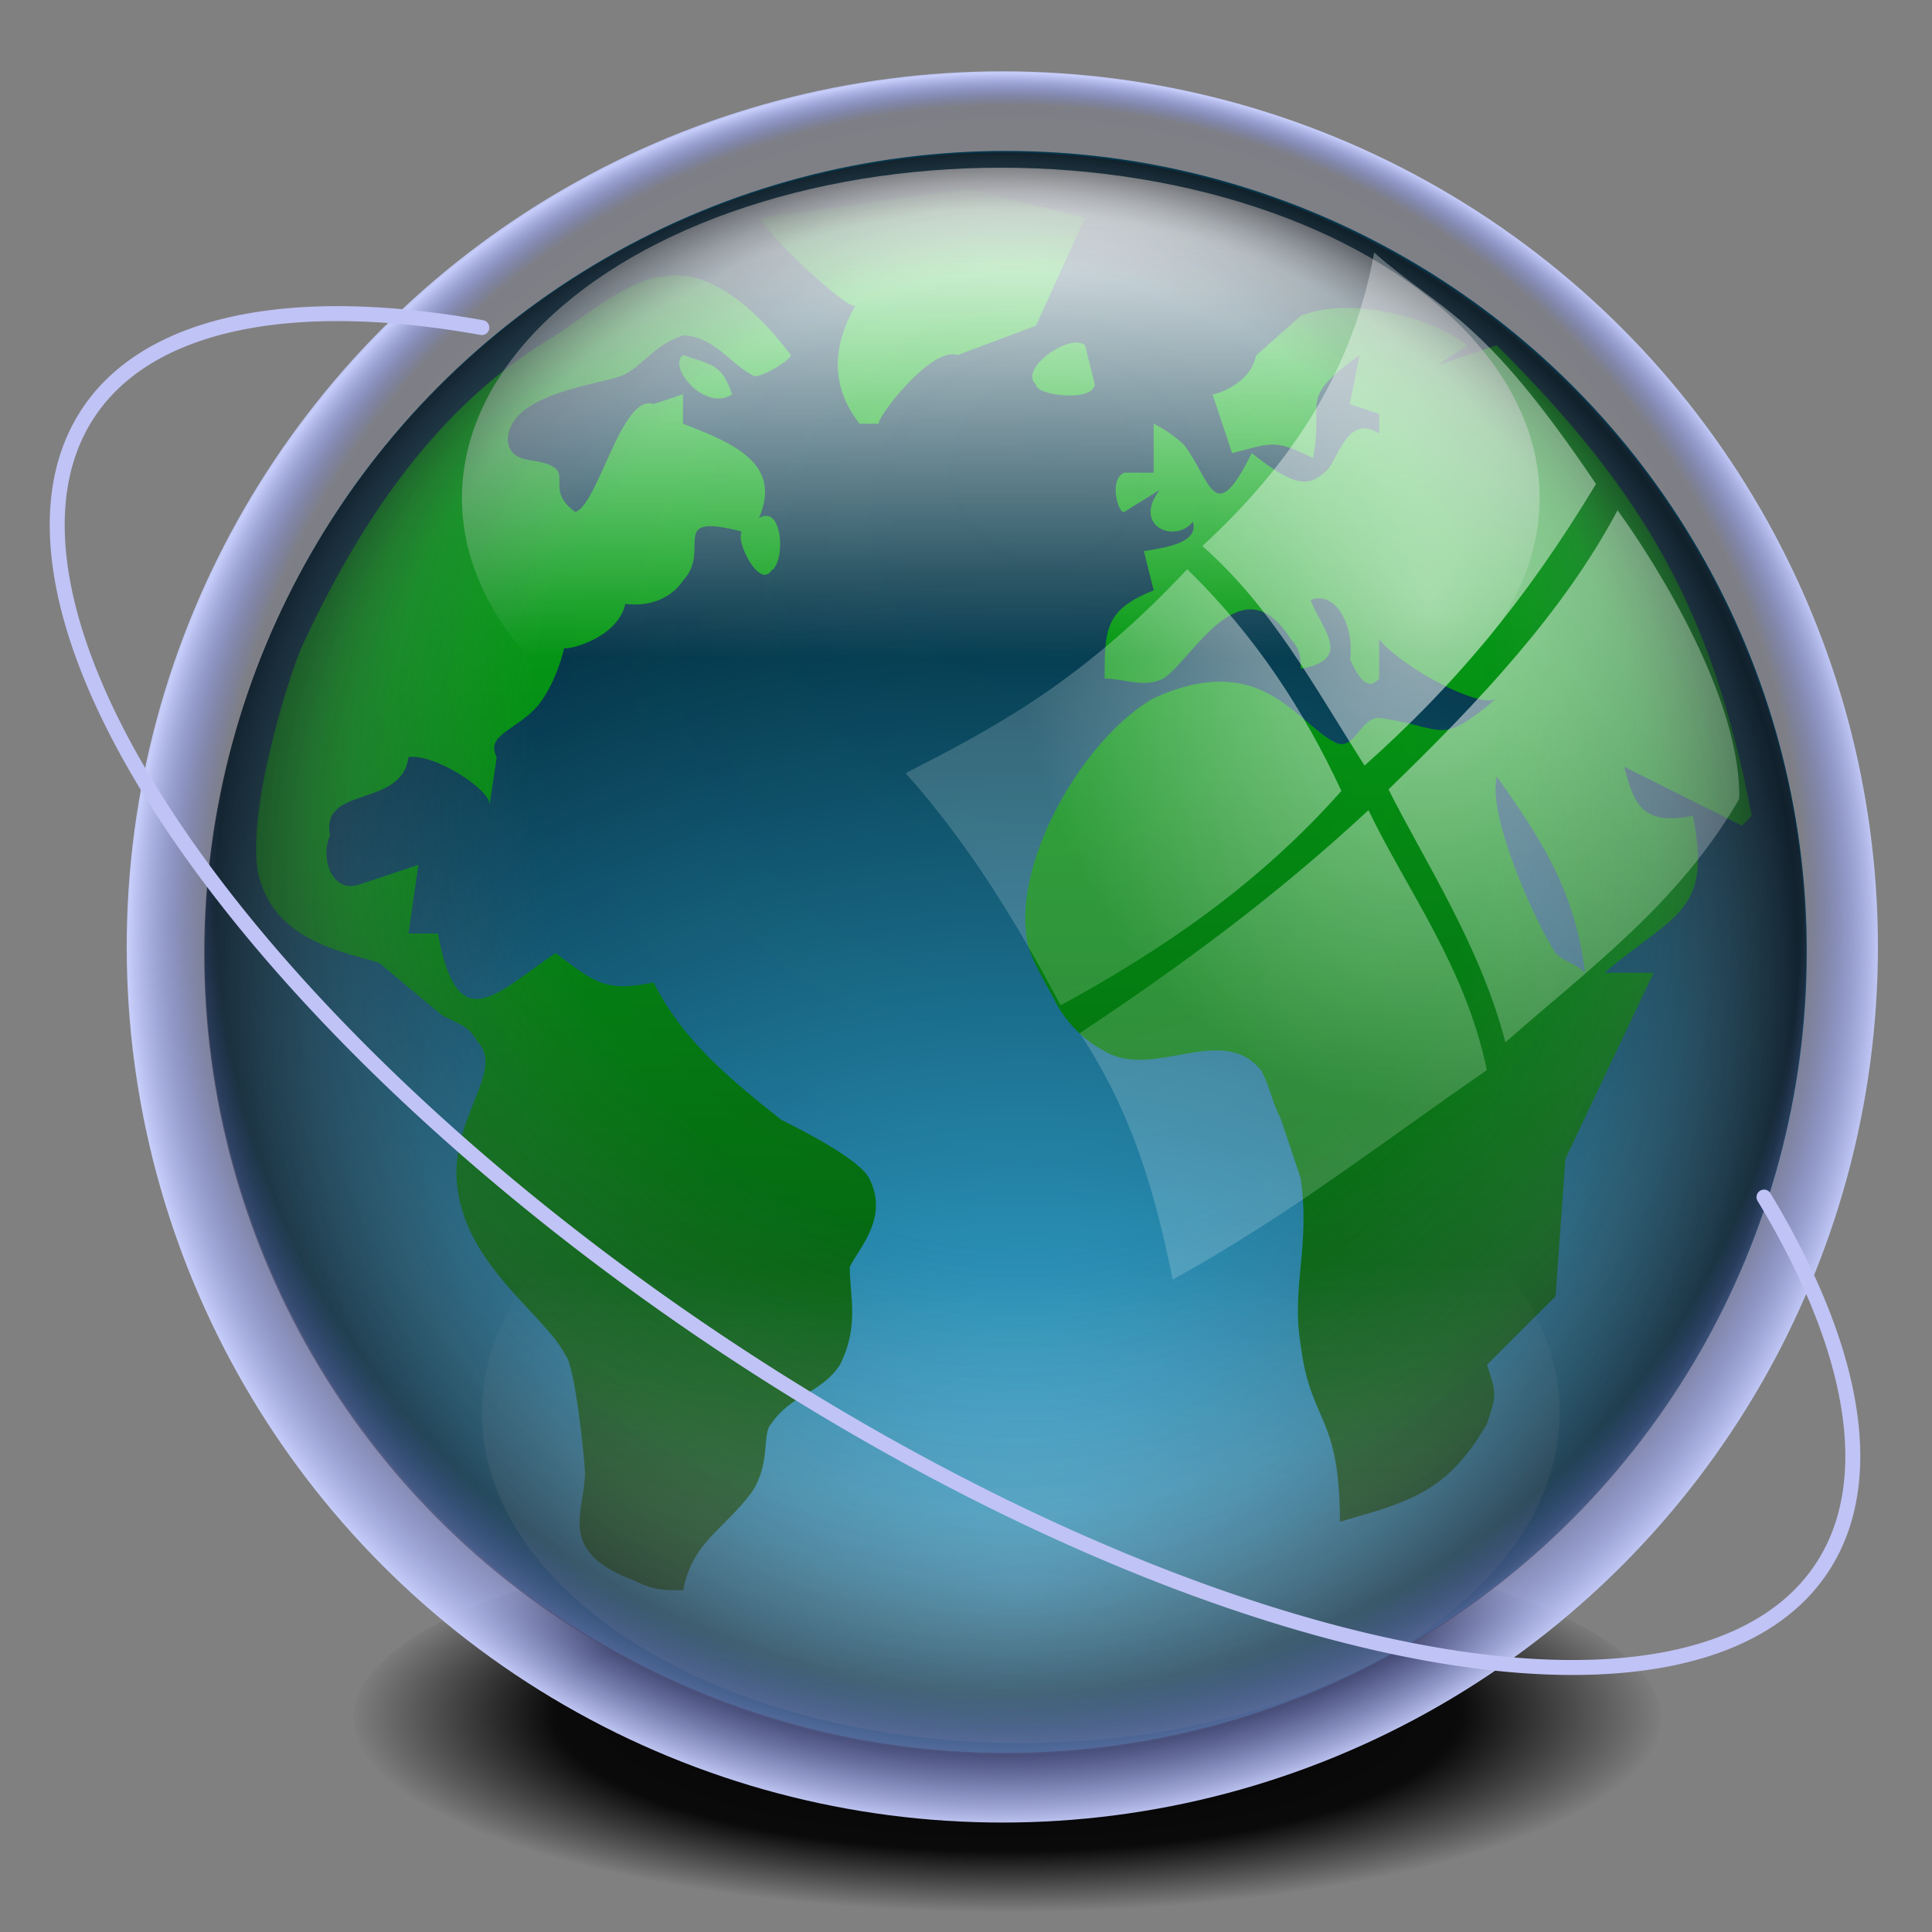 <?xml version="1.0" encoding="UTF-8" standalone="no"?>
<!-- Created with Inkscape (http://www.inkscape.org/) -->

<svg
   xmlns:dc="http://purl.org/dc/elements/1.1/"
   xmlns:cc="http://creativecommons.org/ns#"
   xmlns:rdf="http://www.w3.org/1999/02/22-rdf-syntax-ns#"
   xmlns:svg="http://www.w3.org/2000/svg"
   xmlns="http://www.w3.org/2000/svg"
   xmlns:xlink="http://www.w3.org/1999/xlink"
   xmlns:sodipodi="http://sodipodi.sourceforge.net/DTD/sodipodi-0.dtd"
   xmlns:inkscape="http://www.inkscape.org/namespaces/inkscape"
   width="255"
   height="255"
   viewBox="0 0 67.469 67.469"
   version="1.1"
   id="svg8"
   inkscape:version="0.92.5 (2060ec1f9f, 2020-04-08)"
   sodipodi:docname="gnutella.svg">
  <rect x="0" y="0" width="67.469" height="67.469" fill="#808080" stroke="none"/>
  <defs
     id="defs2">
    <linearGradient
       id="linearGradient1075"
       inkscape:collect="always">
      <stop
         id="stop1069"
         offset="0"
         style="stop-color:#010101;stop-opacity:1" />
      <stop
         style="stop-color:#000000;stop-opacity:0.919"
         offset="0.69"
         id="stop1071" />
      <stop
         id="stop1073"
         offset="1"
         style="stop-color:#000000;stop-opacity:0" />
    </linearGradient>
    <linearGradient
       inkscape:collect="always"
       id="linearGradient1405">
      <stop
         style="stop-color:#ffffff;stop-opacity:0.598"
         offset="0"
         id="stop1401" />
      <stop
         style="stop-color:#ffffff;stop-opacity:0.175"
         offset="1"
         id="stop1403" />
    </linearGradient>
    <linearGradient
       id="linearGradient1396">
      <stop
         id="stop1392"
         offset="0"
         style="stop-color:#3c3c3c;stop-opacity:1" />
      <stop
         id="stop1394"
         offset="1"
         style="stop-color:#000000;stop-opacity:1;" />
    </linearGradient>
    <clipPath
       clipPathUnits="userSpaceOnUse"
       id="clipPath2059">
      <path
         d="m -10.1,231.685 c 3.559,2.506 4.832,-0.585 2.965,-3.064 -3.182,-4.225 -6.444,-9.84 -12.355,-15.913 -2.595,-2.669 -11.861,-7.808 -11.861,-7.808 0,0 -0.115,-2.188 -0.099,-3.064 0.011,-0.582 -0.566,-0.564 -0.89,-0.297 -0.782,0.645 -2.471,2.57 -2.471,2.57 l -1.68,-0.099 -1.087,-1.581 c -0.297,-0.411 -0.636,-0.346 -0.89,0 -0.545,1.85 -0.879,3.885 -3.459,3.954 l 4.448,3.954 c 7.766,1.553 15.579,5.585 20.262,14.332 0,0 4.526,5.194 7.116,7.018 z"
         id="path2061"
         sodipodi:nodetypes="csscsscccccccs"
         inkscape:connector-curvature="0"
         stroke-dasharray="none"
         stroke-opacity="1"
         fill="#ffffff"
         fill-rule="evenodd"
         stroke="none"
         stroke-linejoin="miter"
         fill-opacity="1"
         stroke-linecap="butt"
         stroke-width="0.048"
         stroke-miterlimit="4" />
    </clipPath>
    <clipPath
       id="clipPath2059-5"
       clipPathUnits="userSpaceOnUse">
      <path
         stroke-miterlimit="4"
         stroke-width="0.048"
         stroke-linecap="butt"
         fill-opacity="1"
         stroke-linejoin="miter"
         stroke="none"
         fill-rule="evenodd"
         fill="#ffffff"
         stroke-opacity="1"
         stroke-dasharray="none"
         inkscape:connector-curvature="0"
         sodipodi:nodetypes="csscsscccccccs"
         id="path2061-3"
         d="m -10.1,231.685 c 3.559,2.506 4.832,-0.585 2.965,-3.064 -3.182,-4.225 -6.444,-9.84 -12.355,-15.913 -2.595,-2.669 -11.861,-7.808 -11.861,-7.808 0,0 -0.115,-2.188 -0.099,-3.064 0.011,-0.582 -0.566,-0.564 -0.89,-0.297 -0.782,0.645 -2.471,2.57 -2.471,2.57 l -1.68,-0.099 -1.087,-1.581 c -0.297,-0.411 -0.636,-0.346 -0.89,0 -0.545,1.85 -0.879,3.885 -3.459,3.954 l 4.448,3.954 c 7.766,1.553 15.579,5.585 20.262,14.332 0,0 4.526,5.194 7.116,7.018 z" />
    </clipPath>
    <clipPath
       id="clipPath">
      <path
         fill-opacity="0.95"
         stroke="none"
         fill="#1b1b1b"
         sodipodi:nodetypes="csssscc"
         inkscape:connector-curvature="0"
         id="rect5264"
         d="m -515.73,435.564 v 5.838 c 0,9.743 -7.844,17.587 -17.587,17.587 h -135.051 c -9.743,0 -17.587,-7.844 -17.587,-17.587 v -5.838 z" />
    </clipPath>
    <clipPath
       clipPathUnits="userSpaceOnUse"
       id="clipPath2059-7">
      <path
         d="m -10.1,231.685 c 3.559,2.506 4.832,-0.585 2.965,-3.064 -3.182,-4.225 -6.444,-9.84 -12.355,-15.913 -2.595,-2.669 -11.861,-7.808 -11.861,-7.808 0,0 -0.115,-2.188 -0.099,-3.064 0.011,-0.582 -0.566,-0.564 -0.89,-0.297 -0.782,0.645 -2.471,2.57 -2.471,2.57 l -1.68,-0.099 -1.087,-1.581 c -0.297,-0.411 -0.636,-0.346 -0.89,0 -0.545,1.85 -0.879,3.885 -3.459,3.954 l 4.448,3.954 c 7.766,1.553 15.579,5.585 20.262,14.332 0,0 4.526,5.194 7.116,7.018 z"
         id="path2061-5"
         sodipodi:nodetypes="csscsscccccccs"
         inkscape:connector-curvature="0"
         stroke-dasharray="none"
         stroke-opacity="1"
         fill="#ffffff"
         fill-rule="evenodd"
         stroke="none"
         stroke-linejoin="miter"
         fill-opacity="1"
         stroke-linecap="butt"
         stroke-width="0.048"
         stroke-miterlimit="4" />
    </clipPath>
    <clipPath
       clipPathUnits="userSpaceOnUse"
       id="clipPath1162">
      <path
         stroke-miterlimit="4"
         stroke-width="0.071"
         stroke-linecap="round"
         fill-opacity="0.347"
         stroke-linejoin="round"
         stroke="none"
         fill="#000000"
         stroke-opacity="1"
         stroke-dasharray="none"
         inkscape:connector-curvature="0"
         d="m -65.65,239.846 c -9.358,0 -16.952,7.594 -16.952,16.952 0,9.358 7.594,16.941 16.952,16.941 0.292,0 0.579,-0.008 0.868,-0.022 2.123,-0.108 4.148,-0.606 5.995,-1.424 l 2.67,3.971 c -0.226,0.495 -0.245,0.964 -0.011,1.313 l 15.673,23.326 c 0.495,0.737 1.944,0.632 3.248,-0.245 1.304,-0.876 1.964,-2.177 1.468,-2.914 L -51.423,274.417 c -0.233,-0.347 -0.683,-0.499 -1.224,-0.478 l -2.558,-3.804 c 3.96,-3.1 6.507,-7.92 6.507,-13.337 0,-9.358 -7.594,-16.952 -16.952,-16.952 z m 0,2.581 c 7.929,0 14.371,6.442 14.371,14.371 0,7.929 -6.442,14.36 -14.371,14.36 -7.929,0 -14.349,-6.431 -14.349,-14.36 0,-0.248 -0.001,-0.489 0.011,-0.734 0.384,-7.586 6.657,-13.637 14.338,-13.637 z"
         id="path1164" />
    </clipPath>
    <linearGradient
       id="linearGradient3951">
      <stop
         style="stop-color:#000000;stop-opacity:1;"
         offset="0"
         id="stop3953" />
      <stop
         id="stop3955"
         offset="0.396"
         style="stop-color:#212121;stop-opacity:0.511;" />
      <stop
         id="stop3957"
         offset="1"
         style="stop-color:#000000;stop-opacity:0.727;" />
    </linearGradient>
    <linearGradient
       id="linearGradient3939">
      <stop
         id="stop3941"
         offset="0"
         style="stop-color:#ffffff;stop-opacity:0.345;" />
      <stop
         id="stop3943"
         offset="1"
         style="stop-color:#efefef;stop-opacity:0;" />
    </linearGradient>
    <linearGradient
       id="linearGradient3925">
      <stop
         id="stop3927"
         offset="0"
         style="stop-color:#000000;stop-opacity:1;" />
      <stop
         style="stop-color:#424242;stop-opacity:0.367;"
         offset="0.396"
         id="stop3935" />
      <stop
         style="stop-color:#000000;stop-opacity:0.727;"
         offset="1"
         id="stop3933" />
    </linearGradient>
    <linearGradient
       id="linearGradient3877">
      <stop
         id="stop3879"
         offset="0"
         style="stop-color:#a1a1a1;stop-opacity:0.432;" />
      <stop
         style="stop-color:#080808;stop-opacity:0.937;"
         offset="0.05"
         id="stop3891" />
      <stop
         style="stop-color:#4d4d4d;stop-opacity:0.424;"
         offset="0.125"
         id="stop3889" />
      <stop
         style="stop-color:#080808;stop-opacity:0.749;"
         offset="0.25"
         id="stop3887" />
      <stop
         style="stop-color:#444444;stop-opacity:0.194;"
         offset="0.362"
         id="stop3885" />
      <stop
         id="stop3881"
         offset="1"
         style="stop-color:#080808;stop-opacity:0;" />
    </linearGradient>
    <linearGradient
       id="linearGradient3863">
      <stop
         id="stop3865"
         offset="0"
         style="stop-color:#ffffff;stop-opacity:0.597;" />
      <stop
         style="stop-color:#292929;stop-opacity:0;"
         offset="0.472"
         id="stop3875" />
      <stop
         style="stop-color:#7b7b7b;stop-opacity:0.568;"
         offset="0.813"
         id="stop3873" />
      <stop
         style="stop-color:#000000;stop-opacity:0;"
         offset="0.949"
         id="stop3871" />
      <stop
         id="stop3867"
         offset="1"
         style="stop-color:#292929;stop-opacity:0.201;" />
    </linearGradient>
    <linearGradient
       id="linearGradient3849">
      <stop
         id="stop3851"
         offset="0"
         style="stop-color:#a3a3a3;stop-opacity:1;" />
      <stop
         id="stop3853"
         offset="1"
         style="stop-color:#969696;stop-opacity:0;" />
    </linearGradient>
    <linearGradient
       id="linearGradient3839">
      <stop
         id="stop3841"
         offset="0"
         style="stop-color:#373737;stop-opacity:1;" />
      <stop
         id="stop3843"
         offset="1"
         style="stop-color:#000000;stop-opacity:1;" />
    </linearGradient>
    <linearGradient
       id="linearGradient3829">
      <stop
         id="stop3831"
         offset="0"
         style="stop-color:#333333;stop-opacity:0.468;" />
      <stop
         id="stop3833"
         offset="1"
         style="stop-color:#000000;stop-opacity:0;" />
    </linearGradient>
    <linearGradient
       id="linearGradient3816">
      <stop
         style="stop-color:#ffffff;stop-opacity:0.212"
         offset="0"
         id="stop3818" />
      <stop
         style="stop-color:#828282;stop-opacity:0;"
         offset="1"
         id="stop3820" />
    </linearGradient>
    <linearGradient
       id="linearGradient3780">
      <stop
         id="stop3782"
         offset="0"
         style="stop-color:#aeaeae;stop-opacity:1;" />
      <stop
         id="stop3784"
         offset="1"
         style="stop-color:#6e6e6e;stop-opacity:0;" />
    </linearGradient>
    <linearGradient
       id="linearGradient3760">
      <stop
         id="stop3762"
         offset="0"
         style="stop-color:#929292;stop-opacity:1;" />
      <stop
         id="stop3764"
         offset="1"
         style="stop-color:#000000;stop-opacity:1;" />
    </linearGradient>
    <radialGradient
       gradientUnits="userSpaceOnUse"
       gradientTransform="matrix(1,0,0,0.094,0,748.898)"
       r="325.5"
       fy="826.881"
       fx="-627.97"
       cy="826.881"
       cx="-627.97"
       id="radialGradient3845"
       xlink:href="#linearGradient3839"
       inkscape:collect="always" />
    <radialGradient
       gradientUnits="userSpaceOnUse"
       gradientTransform="matrix(1,0,0,0.121,0,814.296)"
       r="116.832"
       fy="926.139"
       fx="-622.772"
       cy="926.139"
       cx="-622.772"
       id="radialGradient3855"
       xlink:href="#linearGradient3849"
       inkscape:collect="always" />
    <radialGradient
       gradientUnits="userSpaceOnUse"
       gradientTransform="matrix(0.994,-0.004,0.001,0.28,-4.674,688.456)"
       r="214.567"
       fy="960.635"
       fx="-626.445"
       cy="960.635"
       cx="-626.445"
       id="radialGradient3869"
       xlink:href="#linearGradient3863"
       inkscape:collect="always" />
    <linearGradient
       spreadMethod="reflect"
       gradientUnits="userSpaceOnUse"
       y2="959.392"
       x2="-626.445"
       y1="948.837"
       x1="-965.407"
       id="linearGradient3883"
       xlink:href="#linearGradient3877"
       inkscape:collect="always" />
    <radialGradient
       r="325.5"
       fy="826.881"
       fx="-627.97"
       cy="826.881"
       cx="-627.97"
       gradientTransform="matrix(1,0,0,0.094,0,748.898)"
       gradientUnits="userSpaceOnUse"
       id="radialGradient3901"
       xlink:href="#linearGradient3839"
       inkscape:collect="always" />
    <radialGradient
       r="116.832"
       fy="926.139"
       fx="-622.772"
       cy="926.139"
       cx="-622.772"
       gradientTransform="matrix(1,0,0,0.121,0,814.296)"
       gradientUnits="userSpaceOnUse"
       id="radialGradient3903"
       xlink:href="#linearGradient3849"
       inkscape:collect="always" />
    <radialGradient
       r="214.567"
       fy="960.635"
       fx="-626.445"
       cy="960.635"
       cx="-626.445"
       gradientTransform="matrix(0.994,-0.004,0.001,0.28,-4.674,688.456)"
       gradientUnits="userSpaceOnUse"
       id="radialGradient3905"
       xlink:href="#linearGradient3863"
       inkscape:collect="always" />
    <linearGradient
       gradientTransform="translate(-1.597,0.639)"
       spreadMethod="reflect"
       gradientUnits="userSpaceOnUse"
       y2="919.44"
       x2="-620.18"
       y1="921.517"
       x1="-661.175"
       id="linearGradient3931"
       xlink:href="#linearGradient3925"
       inkscape:collect="always" />
    <radialGradient
       gradientUnits="userSpaceOnUse"
       gradientTransform="matrix(1,0,0,0.165,0,787.486)"
       r="46.884"
       fy="929.974"
       fx="-621.958"
       cy="929.974"
       cx="-621.958"
       id="radialGradient3945"
       xlink:href="#linearGradient3939"
       inkscape:collect="always" />
    <linearGradient
       gradientTransform="matrix(1,0,0,-0.593,-0.89,1502.808)"
       y2="919.44"
       x2="-620.18"
       y1="921.517"
       x1="-661.175"
       spreadMethod="reflect"
       gradientUnits="userSpaceOnUse"
       id="linearGradient3949"
       xlink:href="#linearGradient3951"
       inkscape:collect="always" />
    <radialGradient
       r="325.5"
       fy="826.881"
       fx="-627.97"
       cy="826.881"
       cx="-627.97"
       gradientTransform="matrix(1,0,0,0.094,0,748.898)"
       gradientUnits="userSpaceOnUse"
       id="radialGradient3990"
       xlink:href="#linearGradient3839"
       inkscape:collect="always" />
    <radialGradient
       r="116.832"
       fy="926.139"
       fx="-622.772"
       cy="926.139"
       cx="-622.772"
       gradientTransform="matrix(1,0,0,0.121,0,814.296)"
       gradientUnits="userSpaceOnUse"
       id="radialGradient3992"
       xlink:href="#linearGradient3849"
       inkscape:collect="always" />
    <radialGradient
       r="214.567"
       fy="960.635"
       fx="-626.445"
       cy="960.635"
       cx="-626.445"
       gradientTransform="matrix(0.994,-0.004,0.001,0.28,-4.674,688.456)"
       gradientUnits="userSpaceOnUse"
       id="radialGradient3994"
       xlink:href="#linearGradient3863"
       inkscape:collect="always" />
    <radialGradient
       r="325.5"
       fy="826.881"
       fx="-627.97"
       cy="826.881"
       cx="-627.97"
       gradientTransform="matrix(1,0,0,0.094,0,748.898)"
       gradientUnits="userSpaceOnUse"
       id="radialGradient3870"
       xlink:href="#linearGradient3839"
       inkscape:collect="always" />
    <radialGradient
       r="214.567"
       fy="960.635"
       fx="-626.445"
       cy="960.635"
       cx="-626.445"
       gradientTransform="matrix(0.994,-0.004,0.001,0.28,-4.674,688.456)"
       gradientUnits="userSpaceOnUse"
       id="radialGradient3874"
       xlink:href="#linearGradient3863"
       inkscape:collect="always" />
    <radialGradient
       inkscape:collect="always"
       xlink:href="#linearGradient2870"
       id="radialGradient2882"
       gradientUnits="userSpaceOnUse"
       cx="130.657"
       cy="136.453"
       fx="130.657"
       fy="136.453"
       r="108.455"
       gradientTransform="matrix(0.982,-5.605675e-7,5.468093e-7,0.959,2.386,5.602)" />
    <radialGradient
       inkscape:collect="always"
       xlink:href="#linearGradient3015"
       id="radialGradient2854"
       gradientUnits="userSpaceOnUse"
       cx="130.657"
       cy="136.453"
       fx="130.657"
       fy="71.728"
       r="108.455" />
    <radialGradient
       inkscape:collect="always"
       xlink:href="#linearGradient3005"
       id="radialGradient2830"
       gradientUnits="userSpaceOnUse"
       gradientTransform="matrix(-0.008,1.609,-1.274,-0.006,230.263,-136.831)"
       cx="133.88"
       cy="74.879"
       fx="133.88"
       fy="74.879"
       r="104.549" />
    <radialGradient
       inkscape:collect="always"
       xlink:href="#linearGradient3005"
       id="radialGradient2828"
       gradientUnits="userSpaceOnUse"
       gradientTransform="matrix(-0.008,1.609,-1.274,-0.006,230.263,-136.831)"
       cx="133.88"
       cy="74.879"
       fx="133.88"
       fy="74.879"
       r="104.549" />
    <radialGradient
       inkscape:collect="always"
       xlink:href="#linearGradient3005"
       id="radialGradient2826"
       gradientUnits="userSpaceOnUse"
       gradientTransform="matrix(-0.008,1.609,-1.274,-0.006,230.263,-136.831)"
       cx="133.88"
       cy="74.879"
       fx="133.88"
       fy="74.879"
       r="104.549" />
    <radialGradient
       inkscape:collect="always"
       xlink:href="#linearGradient3005"
       id="radialGradient2824"
       gradientUnits="userSpaceOnUse"
       gradientTransform="matrix(-0.008,1.609,-1.274,-0.006,230.263,-136.831)"
       cx="133.88"
       cy="74.879"
       fx="133.88"
       fy="74.879"
       r="104.549" />
    <radialGradient
       inkscape:collect="always"
       xlink:href="#linearGradient3005"
       id="radialGradient2822"
       gradientUnits="userSpaceOnUse"
       gradientTransform="matrix(-0.008,1.609,-1.274,-0.006,230.263,-136.831)"
       cx="133.88"
       cy="74.879"
       fx="133.88"
       fy="74.879"
       r="104.549" />
    <radialGradient
       inkscape:collect="always"
       xlink:href="#linearGradient3005"
       id="radialGradient2820"
       gradientUnits="userSpaceOnUse"
       gradientTransform="matrix(-0.008,1.609,-1.274,-0.006,230.263,-136.831)"
       cx="133.88"
       cy="74.879"
       fx="133.88"
       fy="74.879"
       r="104.549" />
    <radialGradient
       inkscape:collect="always"
       xlink:href="#linearGradient3005"
       id="radialGradient2818"
       gradientUnits="userSpaceOnUse"
       gradientTransform="matrix(-0.008,1.609,-1.274,-0.006,230.263,-136.831)"
       cx="133.88"
       cy="74.879"
       fx="133.88"
       fy="74.879"
       r="104.549" />
    <radialGradient
       inkscape:collect="always"
       xlink:href="#linearGradient3005"
       id="radialGradient2816"
       gradientUnits="userSpaceOnUse"
       gradientTransform="matrix(-0.008,1.609,-1.274,-0.006,230.263,-136.831)"
       cx="133.88"
       cy="74.879"
       fx="133.88"
       fy="74.879"
       r="104.549" />
    <radialGradient
       inkscape:collect="always"
       xlink:href="#linearGradient3005"
       id="radialGradient2814"
       gradientUnits="userSpaceOnUse"
       gradientTransform="matrix(-0.008,1.609,-1.274,-0.006,230.263,-136.831)"
       cx="133.88"
       cy="74.879"
       fx="133.88"
       fy="74.879"
       r="104.549" />
    <radialGradient
       inkscape:collect="always"
       xlink:href="#linearGradient3005"
       id="radialGradient2812"
       gradientUnits="userSpaceOnUse"
       gradientTransform="matrix(-0.008,1.609,-1.274,-0.006,230.263,-136.831)"
       cx="133.88"
       cy="74.879"
       fx="133.88"
       fy="74.879"
       r="104.549" />
    <linearGradient
       inkscape:collect="always"
       xlink:href="#linearGradient3053"
       id="linearGradient3059"
       x1="80.13"
       y1="235.472"
       x2="184.564"
       y2="34.536"
       gradientUnits="userSpaceOnUse" />
    <radialGradient
       inkscape:collect="always"
       xlink:href="#linearGradient3031"
       id="radialGradient3043"
       gradientUnits="userSpaceOnUse"
       cx="129.208"
       cy="82.838"
       fx="129.208"
       fy="82.838"
       r="108.455"
       gradientTransform="matrix(-1.022,0.003,-0.004,-1.383,261.609,196.993)" />
    <radialGradient
       inkscape:collect="always"
       xlink:href="#linearGradient3015"
       id="radialGradient3021"
       cx="134.521"
       cy="136.453"
       fx="134.521"
       fy="71.728"
       r="108.455"
       gradientUnits="userSpaceOnUse" />
    <radialGradient
       inkscape:collect="always"
       xlink:href="#linearGradient3005"
       id="radialGradient3011"
       cx="133.88"
       cy="74.879"
       fx="133.88"
       fy="74.879"
       r="104.549"
       gradientTransform="matrix(-0.008,1.609,-1.274,-0.006,230.263,-136.831)"
       gradientUnits="userSpaceOnUse" />
    <linearGradient
       id="linearGradient3962">
      <stop
         style="stop-color:#d3e9ff;stop-opacity:1;"
         offset="0"
         id="stop3964" />
      <stop
         style="stop-color:#d3e9ff;stop-opacity:1;"
         offset="0.155"
         id="stop4134" />
      <stop
         style="stop-color:#4074ae;stop-opacity:1;"
         offset="0.75"
         id="stop4346" />
      <stop
         style="stop-color:#36486c;stop-opacity:1;"
         offset="1"
         id="stop3966" />
    </linearGradient>
    <linearGradient
       id="linearGradient4750">
      <stop
         style="stop-color:#ffffff;stop-opacity:1;"
         offset="0"
         id="stop4752" />
      <stop
         style="stop-color:#fefefe;stop-opacity:1;"
         offset="0.379"
         id="stop4758" />
      <stop
         style="stop-color:#1d1d1d;stop-opacity:1;"
         offset="1"
         id="stop4754" />
    </linearGradient>
    <linearGradient
       id="linearGradient4126">
      <stop
         style="stop-color:#ffffff;stop-opacity:1;"
         offset="0"
         id="stop4128" />
      <stop
         style="stop-color:#ffffff;stop-opacity:0.165;"
         offset="1"
         id="stop4130" />
    </linearGradient>
    <linearGradient
       id="linearGradient3005">
      <stop
         style="stop-color:white;stop-opacity:1"
         offset="0"
         id="stop3007" />
      <stop
         style="stop-color:#000000;stop-opacity:1;"
         offset="1"
         id="stop3009" />
    </linearGradient>
    <linearGradient
       id="linearGradient3015">
      <stop
         style="stop-color:black;stop-opacity:0;"
         offset="0"
         id="stop3017" />
      <stop
         id="stop3023"
         offset="0.5"
         style="stop-color:black;stop-opacity:0;" />
      <stop
         style="stop-color:black;stop-opacity:0;"
         offset="0.75"
         id="stop3025" />
      <stop
         id="stop3027"
         offset="0.875"
         style="stop-color:black;stop-opacity:0.093;" />
      <stop
         style="stop-color:black;stop-opacity:0.536;"
         offset="1"
         id="stop3019" />
    </linearGradient>
    <linearGradient
       id="linearGradient3031">
      <stop
         style="stop-color:white;stop-opacity:1"
         offset="0"
         id="stop3039" />
      <stop
         id="stop3041"
         offset="1"
         style="stop-color:#161616;stop-opacity:0.27;" />
    </linearGradient>
    <linearGradient
       inkscape:collect="always"
       id="linearGradient3053">
      <stop
         style="stop-color:black;stop-opacity:1;"
         offset="0"
         id="stop3055" />
      <stop
         style="stop-color:white;stop-opacity:1"
         offset="1"
         id="stop3057" />
    </linearGradient>
    <linearGradient
       id="linearGradient2870">
      <stop
         id="stop2878"
         offset="0"
         style="stop-color:black;stop-opacity:1" />
      <stop
         style="stop-color:#00067f;stop-opacity:0.498;"
         offset="0"
         id="stop2884" />
      <stop
         id="stop2886"
         offset="0.75"
         style="stop-color:#0009bf;stop-opacity:1;" />
      <stop
         style="stop-color:#000cff;stop-opacity:0"
         offset="1"
         id="stop2880" />
    </linearGradient>
    <radialGradient
       r="104.549"
       fy="74.879"
       fx="133.88"
       cy="74.879"
       cx="133.88"
       gradientTransform="matrix(-0.008,1.609,-1.274,-0.006,230.263,-136.831)"
       gradientUnits="userSpaceOnUse"
       id="radialGradient3508"
       xlink:href="#linearGradient3005"
       inkscape:collect="always" />
    <radialGradient
       r="104.549"
       fy="74.879"
       fx="133.88"
       cy="74.879"
       cx="133.88"
       gradientTransform="matrix(-0.008,1.609,-1.274,-0.006,230.263,-136.831)"
       gradientUnits="userSpaceOnUse"
       id="radialGradient3559"
       xlink:href="#linearGradient3005"
       inkscape:collect="always" />
    <radialGradient
       r="104.549"
       fy="74.879"
       fx="133.88"
       cy="74.879"
       cx="133.88"
       gradientTransform="matrix(-0.005,1.139,-0.901,-0.004,427.751,-62.387)"
       gradientUnits="userSpaceOnUse"
       id="radialGradient3589"
       xlink:href="#linearGradient3005"
       inkscape:collect="always" />
    <radialGradient
       r="108.455"
       fy="71.728"
       fx="130.657"
       cy="136.453"
       cx="130.657"
       gradientUnits="userSpaceOnUse"
       id="radialGradient3599"
       xlink:href="#linearGradient3015"
       inkscape:collect="always" />
    <radialGradient
       r="108.455"
       fy="82.838"
       fx="129.208"
       cy="82.838"
       cx="129.208"
       gradientTransform="matrix(-1.022,0.003,-0.004,-1.383,261.609,196.993)"
       gradientUnits="userSpaceOnUse"
       id="radialGradient3601"
       xlink:href="#linearGradient3031"
       inkscape:collect="always" />
    <linearGradient
       id="linearGradient3315-6">
      <stop
         stop-opacity="0"
         stop-color="#ffffff"
         id="stop906" />
      <stop
         stop-opacity="0.051"
         stop-color="#677cff"
         offset="0.905"
         id="stop908" />
      <stop
         stop-opacity="0.952"
         stop-color="#cad1ff"
         id="stop912"
         offset="1" />
    </linearGradient>
    <linearGradient
       id="linearGradient1475">
      <stop
         stop-opacity="1"
         stop-color="#36b7e4"
         id="stop1471" />
      <stop
         stop-opacity="1"
         stop-color="#003345"
         offset="1"
         id="stop1473" />
    </linearGradient>
    <clipPath
       id="clipPath2059-75"
       clipPathUnits="userSpaceOnUse">
      <path
         stroke-miterlimit="4"
         stroke-width="0.048"
         stroke-linecap="butt"
         fill-opacity="1"
         stroke-linejoin="miter"
         stroke="none"
         fill-rule="evenodd"
         fill="#ffffff"
         stroke-opacity="1"
         stroke-dasharray="none"
         inkscape:connector-curvature="0"
         sodipodi:nodetypes="csscsscccccccs"
         id="path2061-35"
         d="m -10.1,231.685 c 3.559,2.506 4.832,-0.585 2.965,-3.064 -3.182,-4.225 -6.444,-9.84 -12.355,-15.913 -2.595,-2.669 -11.861,-7.808 -11.861,-7.808 0,0 -0.115,-2.188 -0.099,-3.064 0.011,-0.582 -0.566,-0.564 -0.89,-0.297 -0.782,0.645 -2.471,2.57 -2.471,2.57 l -1.68,-0.099 -1.087,-1.581 c -0.297,-0.411 -0.636,-0.346 -0.89,0 -0.545,1.85 -0.879,3.885 -3.459,3.954 l 4.448,3.954 c 7.766,1.553 15.579,5.585 20.262,14.332 0,0 4.526,5.194 7.116,7.018 z" />
    </clipPath>
    <clipPath
       clipPathUnits="userSpaceOnUse"
       id="clipPath2059-5-6">
      <path
         d="m -10.1,231.685 c 3.559,2.506 4.832,-0.585 2.965,-3.064 -3.182,-4.225 -6.444,-9.84 -12.355,-15.913 -2.595,-2.669 -11.861,-7.808 -11.861,-7.808 0,0 -0.115,-2.188 -0.099,-3.064 0.011,-0.582 -0.566,-0.564 -0.89,-0.297 -0.782,0.645 -2.471,2.57 -2.471,2.57 l -1.68,-0.099 -1.087,-1.581 c -0.297,-0.411 -0.636,-0.346 -0.89,0 -0.545,1.85 -0.879,3.885 -3.459,3.954 l 4.448,3.954 c 7.766,1.553 15.579,5.585 20.262,14.332 0,0 4.526,5.194 7.116,7.018 z"
         id="path2061-3-2"
         sodipodi:nodetypes="csscsscccccccs"
         inkscape:connector-curvature="0"
         stroke-dasharray="none"
         stroke-opacity="1"
         fill="#ffffff"
         fill-rule="evenodd"
         stroke="none"
         stroke-linejoin="miter"
         fill-opacity="1"
         stroke-linecap="butt"
         stroke-width="0.048"
         stroke-miterlimit="4" />
    </clipPath>
    <clipPath
       id="clipPath-9">
      <path
         d="m -515.73,435.564 v 5.838 c 0,9.743 -7.844,17.587 -17.587,17.587 h -135.051 c -9.743,0 -17.587,-7.844 -17.587,-17.587 v -5.838 z"
         id="rect5264-1"
         inkscape:connector-curvature="0"
         sodipodi:nodetypes="csssscc"
         fill="#1b1b1b"
         stroke="none"
         fill-opacity="0.95" />
    </clipPath>
    <clipPath
       id="clipPath2059-7-2"
       clipPathUnits="userSpaceOnUse">
      <path
         stroke-miterlimit="4"
         stroke-width="0.048"
         stroke-linecap="butt"
         fill-opacity="1"
         stroke-linejoin="miter"
         stroke="none"
         fill-rule="evenodd"
         fill="#ffffff"
         stroke-opacity="1"
         stroke-dasharray="none"
         inkscape:connector-curvature="0"
         sodipodi:nodetypes="csscsscccccccs"
         id="path2061-5-7"
         d="m -10.1,231.685 c 3.559,2.506 4.832,-0.585 2.965,-3.064 -3.182,-4.225 -6.444,-9.84 -12.355,-15.913 -2.595,-2.669 -11.861,-7.808 -11.861,-7.808 0,0 -0.115,-2.188 -0.099,-3.064 0.011,-0.582 -0.566,-0.564 -0.89,-0.297 -0.782,0.645 -2.471,2.57 -2.471,2.57 l -1.68,-0.099 -1.087,-1.581 c -0.297,-0.411 -0.636,-0.346 -0.89,0 -0.545,1.85 -0.879,3.885 -3.459,3.954 l 4.448,3.954 c 7.766,1.553 15.579,5.585 20.262,14.332 0,0 4.526,5.194 7.116,7.018 z" />
    </clipPath>
    <clipPath
       id="clipPath1162-0"
       clipPathUnits="userSpaceOnUse">
      <path
         id="path1164-9"
         d="m -65.65,239.846 c -9.358,0 -16.952,7.594 -16.952,16.952 0,9.358 7.594,16.941 16.952,16.941 0.292,0 0.579,-0.008 0.868,-0.022 2.123,-0.108 4.148,-0.606 5.995,-1.424 l 2.67,3.971 c -0.226,0.495 -0.245,0.964 -0.011,1.313 l 15.673,23.326 c 0.495,0.737 1.944,0.632 3.248,-0.245 1.304,-0.876 1.964,-2.177 1.468,-2.914 L -51.423,274.417 c -0.233,-0.347 -0.683,-0.499 -1.224,-0.478 l -2.558,-3.804 c 3.96,-3.1 6.507,-7.92 6.507,-13.337 0,-9.358 -7.594,-16.952 -16.952,-16.952 z m 0,2.581 c 7.929,0 14.371,6.442 14.371,14.371 0,7.929 -6.442,14.36 -14.371,14.36 -7.929,0 -14.349,-6.431 -14.349,-14.36 0,-0.248 -0.001,-0.489 0.011,-0.734 0.384,-7.586 6.657,-13.637 14.338,-13.637 z"
         inkscape:connector-curvature="0"
         stroke-dasharray="none"
         stroke-opacity="1"
         fill="#000000"
         stroke="none"
         stroke-linejoin="round"
         fill-opacity="0.347"
         stroke-linecap="round"
         stroke-width="0.071"
         stroke-miterlimit="4" />
    </clipPath>
    <linearGradient
       id="linearGradient5601">
      <stop
         id="stop5603"
         stop-color="#000000"
         stop-opacity="1" />
      <stop
         id="stop5609"
         offset="0.747"
         stop-color="#000000"
         stop-opacity="1" />
      <stop
         offset="1"
         id="stop5605"
         stop-color="#000000"
         stop-opacity="0" />
    </linearGradient>
    <linearGradient
       id="linearGradient3545">
      <stop
         id="stop3547"
         stop-color="#c4c4c4"
         stop-opacity="1" />
      <stop
         offset="0.698"
         id="stop3553"
         stop-color="#414141"
         stop-opacity="1" />
      <stop
         id="stop3555"
         offset="0.882"
         stop-color="#000000"
         stop-opacity="1" />
      <stop
         id="stop3549"
         offset="1"
         stop-color="#acacac"
         stop-opacity="1" />
    </linearGradient>
    <linearGradient
       id="linearGradient3573">
      <stop
         id="stop3575"
         stop-color="#9b9b9b"
         stop-opacity="1" />
      <stop
         offset="1"
         id="stop3577"
         stop-color="#000000"
         stop-opacity="1" />
    </linearGradient>
    <linearGradient
       id="linearGradient3586">
      <stop
         id="stop3588"
         stop-color="#000000"
         stop-opacity="1" />
      <stop
         offset="1"
         id="stop3590"
         stop-color="#9d9999"
         stop-opacity="1" />
    </linearGradient>
    <linearGradient
       id="linearGradient2890">
      <stop
         id="stop2892"
         stop-color="#ffffff"
         stop-opacity="1" />
      <stop
         id="stop2894"
         offset="1"
         stop-color="#020202"
         stop-opacity="1" />
    </linearGradient>
    <linearGradient
       id="linearGradient2811-8">
      <stop
         id="stop2813-5"
         stop-color="#004c07"
         stop-opacity="1" />
      <stop
         id="stop2815-6"
         offset="1"
         stop-color="#00ba11"
         stop-opacity="1" />
    </linearGradient>
    <linearGradient
       id="linearGradient2837-0">
      <stop
         id="stop2839-8"
         stop-color="white"
         stop-opacity="1" />
      <stop
         id="stop2841-8"
         offset="1"
         stop-color="white"
         stop-opacity="0" />
    </linearGradient>
    <linearGradient
       id="linearGradient3315-6-3">
      <stop
         id="stop3317-1"
         stop-color="#6e6e6e"
         stop-opacity="0" />
      <stop
         id="stop3319-5"
         offset="0.608"
         stop-color="#787878"
         stop-opacity="0" />
      <stop
         offset="0.813"
         id="stop3321-9"
         stop-color="#626262"
         stop-opacity="0.247" />
      <stop
         offset="1"
         id="stop3323-4"
         stop-color="#121212"
         stop-opacity="0.714" />
    </linearGradient>
    <radialGradient
       inkscape:collect="always"
       xlink:href="#linearGradient1475"
       id="radialGradient4821"
       gradientUnits="userSpaceOnUse"
       gradientTransform="matrix(0.466,-0.005,0.004,0.399,-80.973,212.39)"
       cx="102.44"
       cy="162.93"
       fx="102.44"
       fy="162.93"
       r="80.68" />
    <linearGradient
       inkscape:collect="always"
       xlink:href="#linearGradient2811-8"
       id="linearGradient4823"
       gradientUnits="userSpaceOnUse"
       gradientTransform="matrix(0.311,0,0,0.311,-61.775,228.419)"
       x1="91.73"
       y1="156.08"
       x2="91.73"
       y2="10.968" />
    <linearGradient
       gradientTransform="matrix(0.287,0,0,0.311,-60.46,-287.023)"
       inkscape:collect="always"
       xlink:href="#linearGradient2837-0"
       id="linearGradient4825"
       gradientUnits="userSpaceOnUse"
       x1="99.45"
       y1="16.681"
       x2="99.08"
       y2="65.06" />
    <radialGradient
       gradientTransform="matrix(0.315,0,0,0.315,-64.835,225.639)"
       inkscape:collect="always"
       xlink:href="#linearGradient3315-6-3"
       id="radialGradient4829"
       gradientUnits="userSpaceOnUse"
       spreadMethod="reflect"
       cx="99.67"
       cy="98.64"
       fx="104.04"
       fy="49.22"
       r="80.68" />
    <linearGradient
       gradientTransform="matrix(0.287,0,0,0.311,-61.096,226.618)"
       y2="66.763"
       x2="99.34"
       y1="16.681"
       x1="99.45"
       gradientUnits="userSpaceOnUse"
       id="linearGradient1270"
       xlink:href="#linearGradient2837-0"
       inkscape:collect="always" />
    <radialGradient
       spreadMethod="reflect"
       r="80.68"
       fy="49.44"
       fx="104.92"
       cy="98.86"
       cx="100.55"
       gradientTransform="matrix(0.207,0,0,0.207,-45.153,242.718)"
       gradientUnits="userSpaceOnUse"
       id="radialGradient899"
       xlink:href="#linearGradient3315-6"
       inkscape:collect="always" />
    <radialGradient
       inkscape:collect="always"
       xlink:href="#linearGradient1405"
       id="radialGradient1407"
       cx="-6.088"
       cy="282.498"
       fx="-6.088"
       fy="282.498"
       r="7.941"
       gradientTransform="matrix(1,0,0,1.232,0,-66.158)"
       gradientUnits="userSpaceOnUse" />
    <radialGradient
       inkscape:collect="always"
       xlink:href="#linearGradient1405"
       id="radialGradient1409"
       gradientUnits="userSpaceOnUse"
       gradientTransform="matrix(1,0,0,1.232,0,-66.158)"
       cx="-6.088"
       cy="282.498"
       fx="-6.088"
       fy="282.498"
       r="7.941" />
    <radialGradient
       inkscape:collect="always"
       xlink:href="#linearGradient1405"
       id="radialGradient1411"
       gradientUnits="userSpaceOnUse"
       gradientTransform="matrix(1,0,0,1.232,0,-66.158)"
       cx="-6.088"
       cy="282.498"
       fx="-6.088"
       fy="282.498"
       r="7.941" />
    <radialGradient
       inkscape:collect="always"
       xlink:href="#linearGradient1405"
       id="radialGradient1413"
       gradientUnits="userSpaceOnUse"
       gradientTransform="matrix(1,0,0,1.232,0,-66.158)"
       cx="-6.088"
       cy="282.498"
       fx="-6.088"
       fy="282.498"
       r="7.941" />
    <radialGradient
       inkscape:collect="always"
       xlink:href="#linearGradient1405"
       id="radialGradient1415"
       gradientUnits="userSpaceOnUse"
       gradientTransform="matrix(1,0,0,1.232,0,-66.158)"
       cx="-6.088"
       cy="282.498"
       fx="-6.088"
       fy="282.498"
       r="7.941" />
    <radialGradient
       inkscape:collect="always"
       xlink:href="#linearGradient1075"
       id="radialGradient1067"
       cx="43.627"
       cy="291.428"
       fx="43.627"
       fy="291.428"
       r="16.568"
       gradientTransform="matrix(1.385,0,0,0.415,-25.244,168.494)"
       gradientUnits="userSpaceOnUse" />
  </defs>
  <sodipodi:namedview
     id="base"
     pagecolor="#ff0000"
     bordercolor="#666666"
     borderopacity="1.0"
     inkscape:pageopacity="0"
     inkscape:pageshadow="2"
     inkscape:zoom="3.5254902"
     inkscape:cx="127.5"
     inkscape:cy="127.5"
     inkscape:document-units="px"
     inkscape:current-layer="layer1"
     showgrid="false"
     inkscape:snap-to-guides="false"
     inkscape:snap-grids="false"
     inkscape:snap-others="false"
     inkscape:object-nodes="false"
     inkscape:snap-nodes="false"
     inkscape:snap-global="false"
     inkscape:window-width="1920"
     inkscape:window-height="1056"
     inkscape:window-x="0"
     inkscape:window-y="0"
     inkscape:window-maximized="1"
     units="px"
     showguides="false" />
  <g
     inkscape:label="Layer 1"
     inkscape:groupmode="layer"
     id="layer1"
     transform="translate(0,-229.531)">
    <g
       style="opacity:0.75;fill:#1a1c6d;fill-opacity:0.713;fill-rule:nonzero;stroke:none"
       id="g4204"
       transform="matrix(1.02,0,0,1.026,68.668,237.96)">
      <path
         inkscape:connector-curvature="0"
         id="path4206"
         d=""
         style="fill:#1a1c6d;fill-opacity:0.713" />
    </g>
    <g
       id="g4208"
       style="fill:#1a1c6d;fill-opacity:0.713;fill-rule:nonzero;stroke:none"
       transform="matrix(1.02,0,0,1.026,68.668,237.96)">
      <path
         inkscape:connector-curvature="0"
         id="path4210"
         d=""
         style="fill:#1a1c6d;fill-opacity:0.713" />
    </g>
    <g
       style="opacity:0.75;fill:#1a1c6d;fill-opacity:0.713;fill-rule:nonzero;stroke:none"
       id="g4214"
       transform="matrix(1.02,0,0,1.026,68.668,237.96)">
      <path
         inkscape:connector-curvature="0"
         id="path4216"
         d=""
         style="fill:#1a1c6d;fill-opacity:0.713" />
    </g>
    <g
       id="g4218"
       style="fill:#1a1c6d;fill-opacity:0.713;fill-rule:nonzero;stroke:none"
       transform="matrix(1.02,0,0,1.026,68.668,237.96)">
      <path
         inkscape:connector-curvature="0"
         id="path4220"
         d=""
         style="fill:#1a1c6d;fill-opacity:0.713" />
    </g>
    <ellipse
       style="opacity:1;fill:url(#radialGradient1067);fill-opacity:1;fill-rule:evenodd;stroke:none;stroke-width:0.22;stroke-linecap:round;stroke-linejoin:round;stroke-miterlimit:4;stroke-dasharray:none;stroke-dashoffset:0;stroke-opacity:0.64;paint-order:normal"
       id="path1059"
       cx="35.177"
       cy="289.546"
       rx="22.835"
       ry="6.772" />
    <g
       id="g1430"
       transform="matrix(1.833,0,0,1.833,79.711,-219.721)">
      <g
         transform="matrix(0.6,0,0,0.6,-4.428,109.201)"
         id="g1482">
        <circle
           r="25.434"
           cy="256.71"
           cx="-33.16"
           id="path2819"
           style="fill:url(#radialGradient4821);fill-opacity:1;stroke:none;stroke-width:0.315" />
        <path
           inkscape:connector-curvature="0"
           id="selection_to_path"
           d="m -40.918,233.4 c -0.075,0.321 2.914,3.122 2.995,2.764 -0.542,0.934 -1.009,2.335 0.118,3.773 0,0 0.623,0 0.623,0 -0.171,-0.062 1.641,-2.484 2.49,-2.179 0,0 2.49,-0.934 2.49,-0.934 0,0 1.556,-3.424 1.556,-3.424 0,0 -3.736,-0.934 -3.736,-0.934 0,0 -6.537,0.934 -6.537,0.934 z m -2.49,43.582 c 0.311,-1.556 1.245,-1.868 2.179,-3.113 0.623,-0.934 0.311,-1.868 0.623,-2.179 0.623,-0.934 1.556,-0.934 2.179,-1.868 0.623,-1.245 0.311,-2.179 0.311,-3.113 0.311,-0.623 1.245,-1.556 0.623,-2.802 -0.311,-0.623 -2.179,-1.556 -2.802,-1.868 -1.556,-1.245 -3.113,-2.49 -4.047,-4.358 -1.556,0.311 -1.868,0 -3.113,-0.934 -1.868,1.245 -3.113,2.802 -3.736,-0.623 0,0 -0.934,0 -0.934,0 0,0 0.311,-2.179 0.311,-2.179 0,0 -1.868,0.623 -1.868,0.623 -0.934,0.311 -1.245,-0.934 -0.934,-1.556 -0.333,-1.603 2.276,-0.85 2.49,-2.49 0.856,-0.118 2.711,1.108 2.568,1.556 0,0 0.233,-1.556 0.233,-1.556 -0.383,-0.707 0.654,-0.862 1.314,-1.641 0.598,-0.75 0.828,-1.821 0.828,-1.821 0.109,0.072 1.693,-0.302 1.942,-1.401 1.326,0.156 1.83,-0.741 1.83,-0.741 0.934,-0.971 -0.545,-2.179 1.868,-1.556 -0.209,0.308 0.551,1.815 0.934,1.245 0.458,-0.268 0.38,-2.123 -0.389,-1.675 0.738,-1.712 -0.763,-2.36 -2.413,-2.995 0,0 0,-0.934 0,-0.934 0,0 -0.934,0.311 -0.934,0.311 -1.009,-0.367 -1.781,3.253 -2.49,3.424 -0.856,-0.623 -0.265,-1.108 -0.647,-1.398 -0.507,-0.38 -1.376,-0.041 -1.494,-0.859 0,-1.556 3.076,-1.79 3.698,-2.101 0.623,-0.311 0.934,-0.934 1.868,-1.245 0.934,0 1.556,0.934 2.179,1.245 0.153,0.237 1.314,-0.517 1.245,-0.623 -0.934,-1.245 -2.49,-2.802 -4.047,-2.49 -0.934,0 -2.49,1.245 -3.424,1.868 -3.736,2.179 -6.226,5.915 -8.094,9.962 -0.623,1.556 -1.868,5.915 -1.245,7.471 0.623,1.868 2.802,2.179 3.736,2.49 0,0 1.868,1.556 1.868,1.556 0.311,0.311 0.934,0.311 1.245,0.934 0.934,0.934 -0.934,2.49 -0.623,4.669 0.311,2.49 2.802,4.047 3.424,5.292 0.311,0.311 0.623,3.424 0.623,3.736 0,1.245 -0.934,2.49 1.556,3.424 0.623,0.311 0.934,0.311 1.556,0.311 z m 18.189,-39.205 c -0.171,0.931 -1.339,1.251 -1.379,1.227 0,0 0.623,1.868 0.623,1.868 1.245,-0.311 1.323,-0.467 2.568,0.156 0.377,-1.899 -0.529,-1.806 1.479,-3.269 0,0 -0.311,1.556 -0.311,1.556 0,0 0.934,0.311 0.934,0.311 0,0 0,0.623 0,0.623 -0.993,-0.644 -1.301,0.788 -1.653,1.167 -0.548,0.492 -0.925,0.623 -2.394,-0.545 -1.192,2.416 -1.286,0.89 -2.142,-0.255 -0.243,-0.23 -0.554,-0.47 -0.971,-0.679 0,0 0,1.556 0,1.556 0,0 -0.934,0 -0.934,0 -0.507,0.218 -0.187,1.326 0,1.245 0,0 1.127,-0.7 1.127,-0.7 -0.893,1.167 0.504,1.715 1.052,1.012 0.193,0.66 -0.816,0.816 -1.556,0.934 0,0 0.311,1.245 0.311,1.245 -0.66,0.265 -1.04,0.526 -1.258,0.862 -0.299,0.455 -0.299,1.043 -0.299,1.939 0.623,0 1.245,0.311 1.868,0 0.934,-0.623 2.49,-3.736 4.047,-1.245 0.311,0.311 0.311,0.623 0.311,0.934 1.672,-0.296 0.688,-1.242 0.311,-2.179 0.744,-0.324 1.404,0.735 1.258,1.89 0.277,0.601 0.567,1.009 0.921,0.601 0,0 0,-1.245 0,-1.245 0.778,0.934 3.287,2.254 3.736,1.868 -1.868,1.556 -1.556,0.934 -3.736,0.623 -0.623,0 -0.778,1.09 -1.401,0.778 -1.245,-0.623 -2.335,-2.957 -5.759,-1.401 -1.311,0.75 -2.621,2.4 -3.39,4.137 -0.268,0.604 -0.467,1.217 -0.582,1.806 -0.103,0.539 -0.134,1.055 -0.075,1.528 0,0.623 0.623,1.556 0.934,2.179 0.311,0.623 0.934,1.245 1.556,1.556 1.556,0.934 3.736,-0.934 4.981,0.623 0.311,0.623 0.311,0.934 0.623,1.556 0,0 0.623,1.868 0.623,1.868 0.311,2.179 -0.311,3.424 0,5.292 0.311,2.49 1.245,2.179 1.245,5.603 1.17,-0.336 2.073,-0.579 2.851,-1.074 0.666,-0.423 1.242,-1.03 1.818,-2.039 0.311,-0.934 0.311,-0.934 0,-1.868 0,0 2.179,-2.179 2.179,-2.179 0,0 0.311,-4.358 0.311,-4.358 0,0 2.802,-5.915 2.802,-5.915 0,0 -1.556,0 -1.556,0 2.179,-1.868 3.424,-1.868 2.802,-4.981 -1.556,0.311 -1.868,-0.311 -2.179,-1.556 0,0 3.736,1.868 3.736,1.868 0,0 0.311,-0.311 0.311,-0.311 -1.245,-6.537 -3.424,-10.273 -8.094,-14.942 0,0 -1.868,0.623 -1.868,0.623 0,0 0.934,-0.623 0.934,-0.623 -1.245,-0.934 -3.736,-1.556 -5.292,-0.934 0,0 -0.716,0.635 -1.423,1.264 z m -6.982,0.915 c -0.037,0.342 1.802,0.579 1.868,0 0,0 -0.311,-1.245 -0.311,-1.245 -0.489,-0.408 -2.132,0.763 -1.556,1.245 z m -11.207,-0.934 c -0.523,0.367 0.725,1.827 1.556,1.245 -0.311,-0.934 -0.623,-0.934 -1.556,-1.245 z m 25.838,13.386 c 1.556,2.179 2.49,3.736 2.802,6.226 -0.311,-0.311 -0.623,-0.311 -0.934,-0.623 -0.623,-0.934 -2.179,-4.358 -1.868,-5.603 z"
           style="fill:url(#linearGradient4823);fill-opacity:1;stroke:none;stroke-width:0.311" />
        <ellipse
           ry="10.491"
           rx="17.11"
           cy="242.3"
           cx="-33.32"
           id="path2835"
           style="fill:url(#linearGradient1270);fill-opacity:1;stroke:none;stroke-width:0.299" />
        <ellipse
           ry="10.491"
           rx="17.11"
           cy="-271.34"
           cx="-32.685"
           transform="scale(1,-1)"
           id="path2845"
           style="opacity:0.321;fill:url(#linearGradient4825);fill-opacity:1;stroke:none;stroke-width:0.299" />
        <circle
           r="25.434"
           cy="256.76"
           cx="-33.18"
           id="path2821"
           style="fill:url(#radialGradient4829);fill-opacity:1;stroke:none;stroke-width:0.315" />
      </g>
      <circle
         r="16.682"
         cy="263.132"
         cx="-24.391"
         id="circle887"
         style="fill:url(#radialGradient899);fill-opacity:1;stroke:none;stroke-width:0.207" />
      <path
         stroke-miterlimit="4"
         d="m -110.918,228.092 a 19.841,8.068 0 0 1 -0.465,11.204 19.841,8.068 0 0 1 -27.55,0.21 19.841,8.068 0 0 1 -1.496,-11.189"
         sodipodi:open="true"
         sodipodi:end="3.8548709"
         sodipodi:start="5.5324413"
         sodipodi:ry="8.0680828"
         sodipodi:rx="19.840666"
         sodipodi:cy="233.59601"
         sodipodi:cx="-125.42535"
         sodipodi:type="arc"
         transform="matrix(-0.832,-0.555,-0.555,0.832,0,0)"
         id="path915"
         style="opacity:1;fill:none;fill-opacity:0.794;fill-rule:evenodd;stroke:#c0c3f5;stroke-width:0.285;stroke-linecap:round;stroke-linejoin:round;stroke-miterlimit:4;stroke-dasharray:none;stroke-dashoffset:0;stroke-opacity:1;paint-order:normal" />
      <g
         transform="translate(-10.158,-25.396)"
         style="fill:url(#radialGradient1407);fill-opacity:1"
         id="g1399">
        <path
           d="m -2.512,280.208 c 0.786,1.082 2.363,3.642 2.318,5.5 -1.139,1.977 -2.856,3.233 -4.454,4.636 -0.48,-1.847 -1.553,-3.47 -2.227,-4.818 1.737,-1.679 3.347,-3.4 4.364,-5.318 z"
           id="path921"
           inkscape:connector-curvature="0"
           sodipodi:nodetypes="ccccc"
           style="fill:url(#radialGradient1409);fill-opacity:1;stroke:none;stroke-width:0.159;stroke-linecap:butt;stroke-linejoin:miter;stroke-opacity:1" />
        <path
           sodipodi:nodetypes="ccccc"
           inkscape:connector-curvature="0"
           id="path923"
           d="m -7.149,275.299 c 1.326,1.164 2.037,1.159 4.227,4.409 -1.35,2.239 -2.7,3.842 -4.409,5.364 -0.974,-1.522 -1.766,-3.017 -3.091,-4.182 2.028,-1.864 2.938,-3.727 3.273,-5.591 z"
           style="fill:url(#radialGradient1411);fill-opacity:1;stroke:none;stroke-width:0.159;stroke-linecap:butt;stroke-linejoin:miter;stroke-opacity:1" />
        <path
           d="m -10.711,281.331 c 1.31,1.276 2.233,2.707 2.938,4.225 -1.575,1.777 -3.412,3.03 -5.35,4.084 -0.833,-1.575 -1.758,-3.088 -2.952,-4.422 1.669,-0.859 3.34,-1.725 5.364,-3.886 z"
           id="path925"
           inkscape:connector-curvature="0"
           sodipodi:nodetypes="ccccc"
           style="fill:url(#radialGradient1413);fill-opacity:1;stroke:none;stroke-width:0.159;stroke-linecap:butt;stroke-linejoin:miter;stroke-opacity:1" />
        <path
           sodipodi:nodetypes="ccccc"
           inkscape:connector-curvature="0"
           id="path927"
           d="m -7.257,285.922 c 0.736,1.531 1.848,2.984 2.256,4.952 -2.071,1.431 -3.766,2.764 -5.986,3.993 -0.315,-1.565 -0.737,-3.13 -1.77,-4.695 1.833,-1.221 3.667,-2.547 5.5,-4.25 z"
           style="fill:url(#radialGradient1415);fill-opacity:1;stroke:none;stroke-width:0.159;stroke-linecap:butt;stroke-linejoin:miter;stroke-opacity:1" />
      </g>
    </g>
  </g>
</svg>
